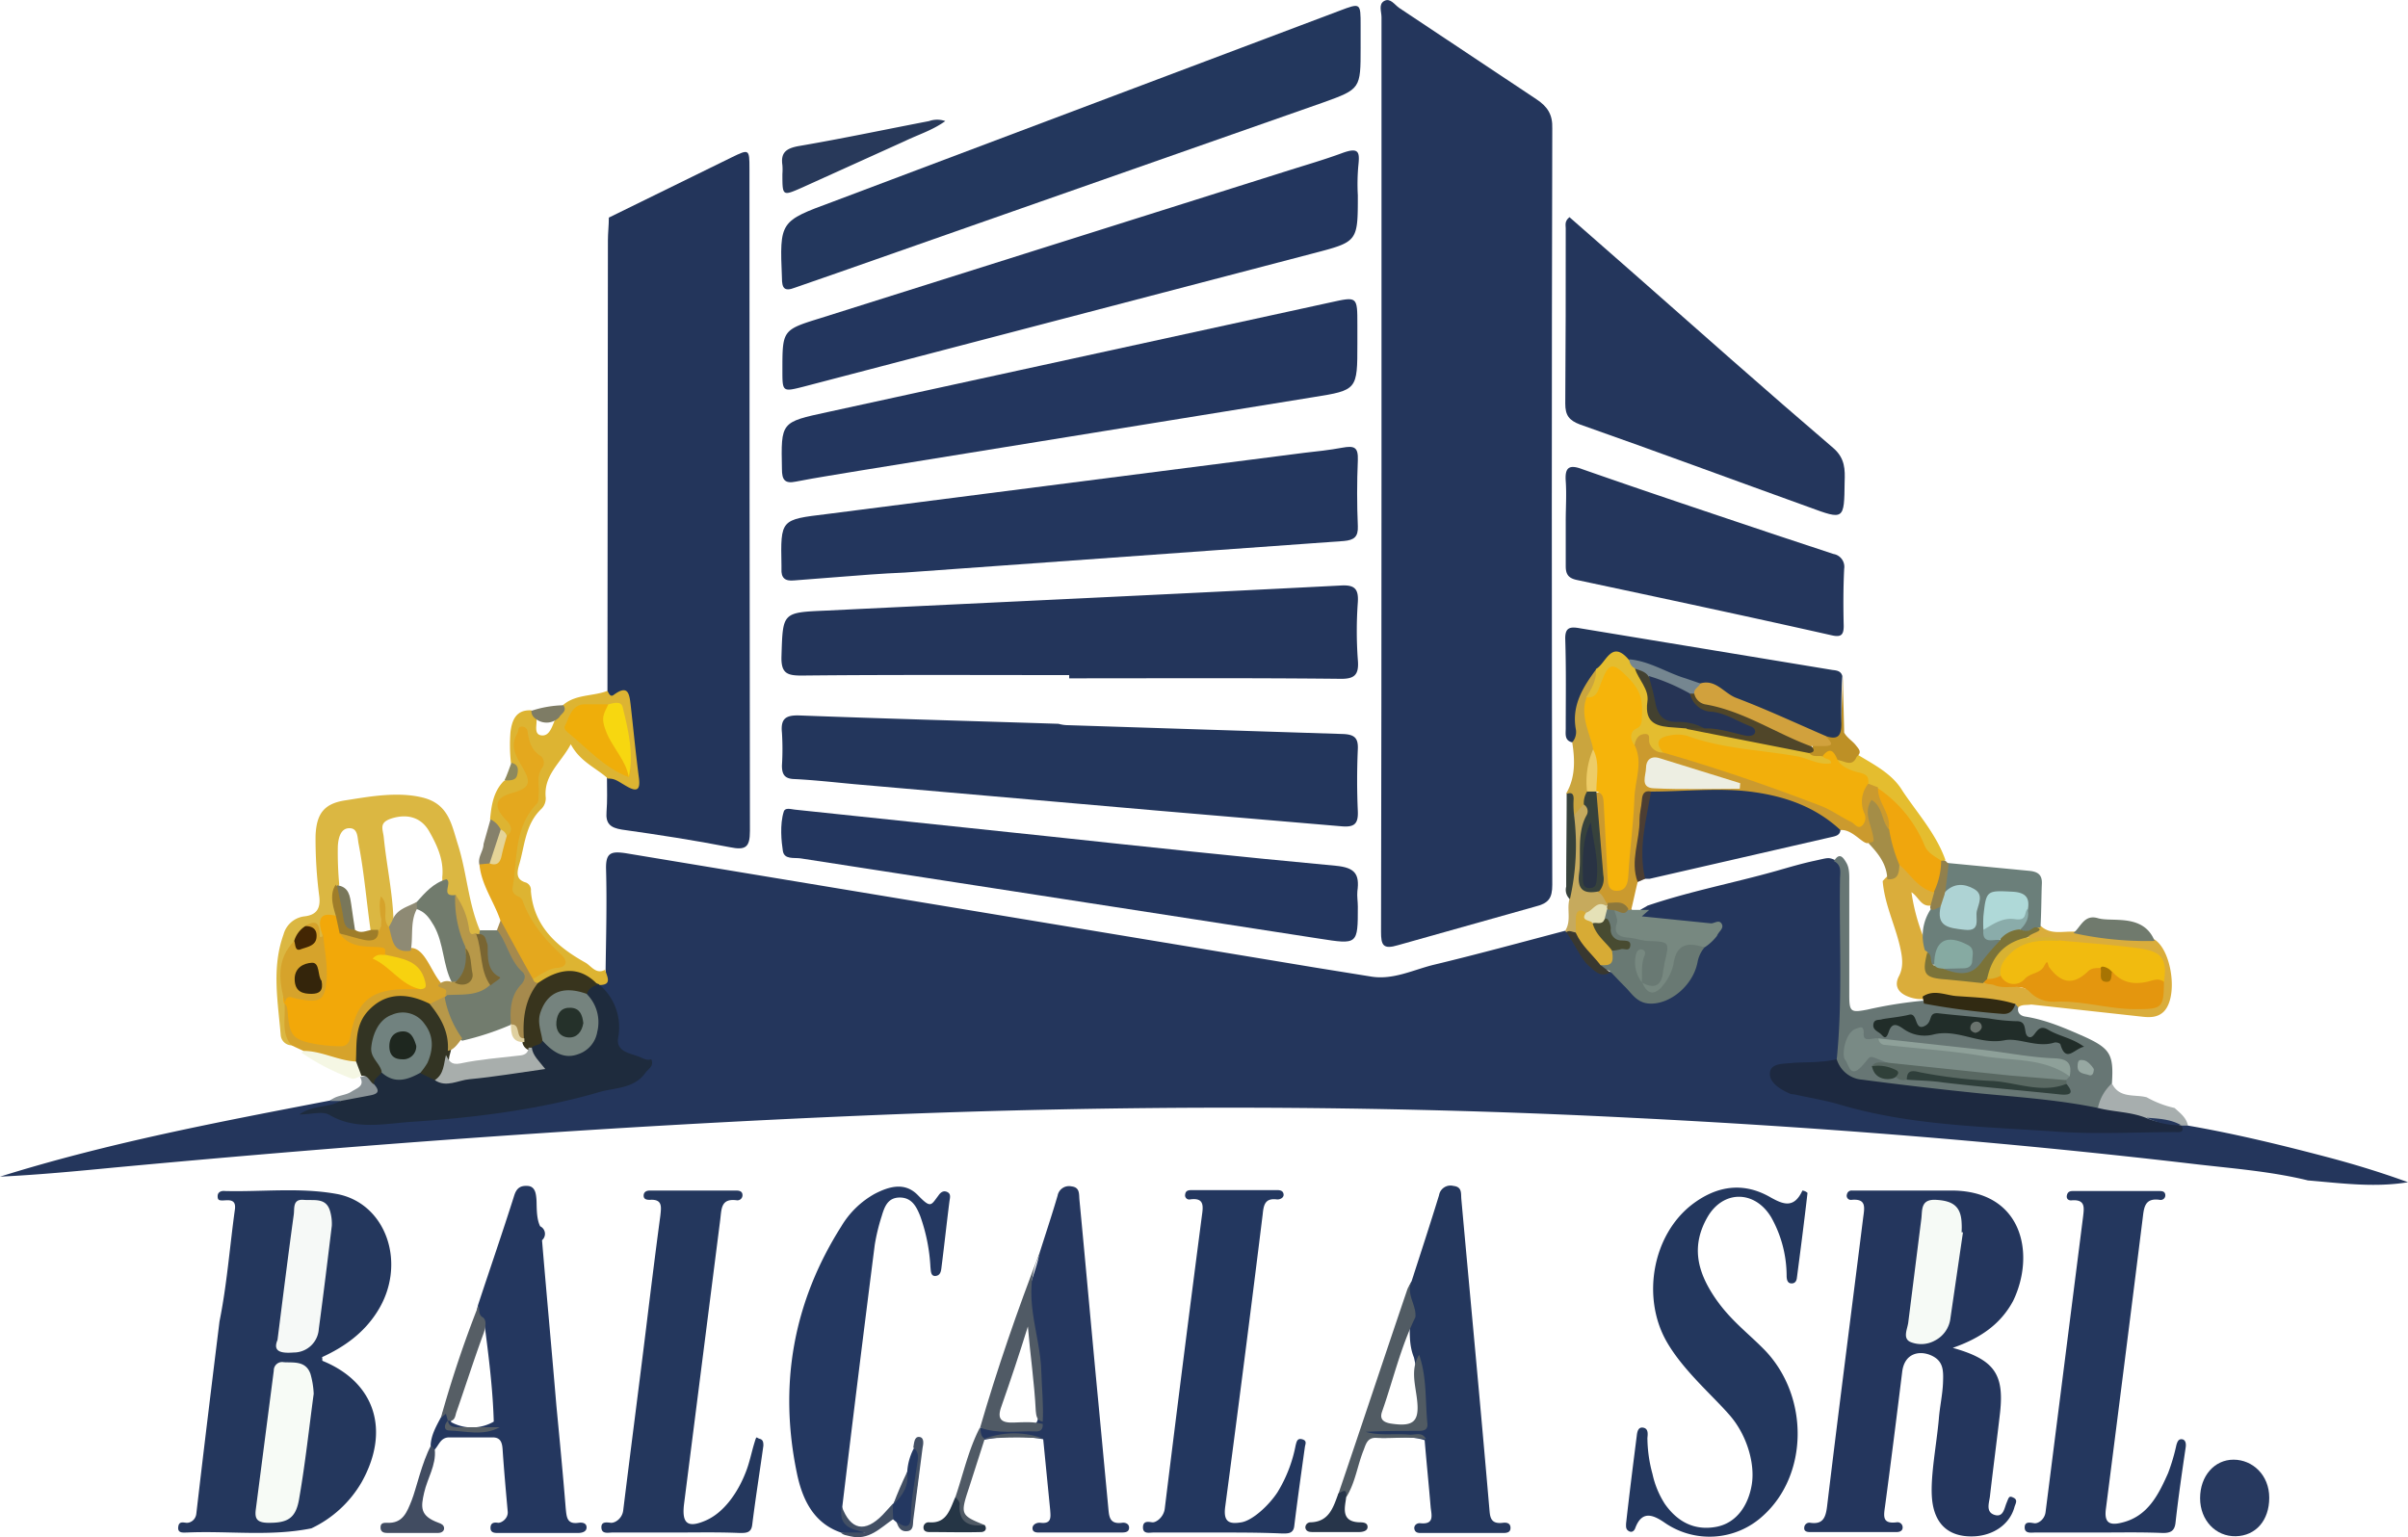 <svg xmlns="http://www.w3.org/2000/svg" viewBox="0 0 518.9 331.3"><defs><style>.cls-1{fill:#a7aeae;}.cls-2{fill:#24365c;}.cls-3{fill:#24365d;}.cls-4{fill:#24375d;}.cls-5{fill:#23375e;}.cls-6{fill:#23375f;}.cls-7{fill:#24375e;}.cls-8{fill:#243861;}.cls-9{fill:#24375f;}.cls-10{fill:#25375f;}.cls-11{fill:#27395f;}.cls-12{fill:#515b63;}.cls-13{fill:#505a65;}.cls-14{fill:#414c61;}.cls-15{fill:#565e65;}.cls-16{fill:#27354a;}.cls-17{fill:#253545;}.cls-18{fill:#f5f7e4;}.cls-19{fill:#424f64;}.cls-20{fill:#8a9397;}.cls-21{fill:#23355b;}.cls-22{fill:#23375d;}.cls-23{fill:#23365e;}.cls-24{fill:#23365d;}.cls-25{fill:#23365c;}.cls-26{fill:#233659;}.cls-27{fill:#677674;}.cls-28{fill:#ddb432;}.cls-29{fill:#daad3b;}.cls-30{fill:#6b7f7a;}.cls-31{fill:#28395a;}.cls-32{fill:#e4bd2f;}.cls-33{fill:#caa53e;}.cls-34{fill:#707a6d;}.cls-35{fill:#c6aa5d;}.cls-36{fill:#37423c;}.cls-37{fill:#bd9026;}.cls-38{fill:#91804d;}.cls-39{fill:#dbb742;}.cls-40{fill:#e4a81e;}.cls-41{fill:#727c6e;}.cls-42{fill:#d6a32b;}.cls-43{fill:#a68a4d;}.cls-44{fill:#86816b;}.cls-45{fill:#7e7c65;}.cls-46{fill:#8d895d;}.cls-47{fill:#1d2940;}.cls-48{fill:#1e2b3d;}.cls-49{fill:#697973;}.cls-50{fill:#778880;}.cls-51{fill:#393830;}.cls-52{fill:#f6faf6;}.cls-53{fill:#f7fbf6;}.cls-54{fill:#f6f9f7;}.cls-55{fill:#333423;}.cls-56{fill:#d1a13d;}.cls-57{fill:#758690;}.cls-58{fill:#798a85;}.cls-59{fill:#212d29;}.cls-60{fill:#8ea099;}.cls-61{fill:#596862;}.cls-62{fill:#2f3f3b;}.cls-63{fill:#312a12;}.cls-64{fill:#304039;}.cls-65{fill:#97a8a2;}.cls-66{fill:#efae0a;}.cls-67{fill:#38341d;}.cls-68{fill:#f7d710;}.cls-69{fill:#e5d497;}.cls-70{fill:#f1bb0f;}.cls-71{fill:#e4960e;}.cls-72{fill:#f0a60d;}.cls-73{fill:#7b7339;}.cls-74{fill:#a48d47;}.cls-75{fill:#d8b232;}.cls-76{fill:#aed3d4;}.cls-77{fill:#afd9d8;}.cls-78{fill:#86aaa2;}.cls-79{fill:#8aacaa;}.cls-80{fill:#f2af0b;}.cls-81{fill:#cb9a2e;}.cls-82{fill:#f6b40a;}.cls-83{fill:#edcc67;}.cls-84{fill:#d7ab35;}.cls-85{fill:#e5e1b7;}.cls-86{fill:#8c773c;}.cls-87{fill:#504629;}.cls-88{fill:#f2a809;}.cls-89{fill:#717b6d;}.cls-90{fill:#b79849;}.cls-91{fill:#8e8a74;}.cls-92{fill:#9f7d29;}.cls-93{fill:#796532;}.cls-94{fill:#432603;}.cls-95{fill:#f7d20f;}.cls-96{fill:#dfd0a0;}.cls-97{fill:#4c3e33;}.cls-98{fill:#71827f;}.cls-99{fill:#75837e;}.cls-100{fill:#a8aeac;}.cls-101{fill:#484b31;}.cls-102{fill:#434130;}.cls-103{fill:#263455;}.cls-104{fill:#6a736e;}.cls-105{fill:#a77402;}.cls-106{fill:#edeee2;}.cls-107{fill:#293344;}.cls-108{fill:#79775a;}.cls-109{fill:#7c6932;}.cls-110{fill:#34250b;}.cls-111{fill:#1e271f;}.cls-112{fill:#25312a;}</style></defs><title>logo-empresa</title><g id="Capa_2" data-name="Capa 2"><g id="Capa_1-2" data-name="Capa 1"><path class="cls-1" d="M455.1,233.5c1.6,3.3,4.9,2.3,7.5,3a21.9,21.9,0,0,0,6,2.3c1.2,1.1,2.6,2.1,2.9,3.9a1.8,1.8,0,0,1-1,.4h-1.1a42.7,42.7,0,0,0-7-1.2c-3.4-.7-6.9-.8-10.1-2.3C450.9,236.7,451.8,235,455.1,233.5Z"/><path class="cls-2" d="M470.1,242.6h1.4c10.4,1.8,20.6,4.3,30.8,7,5.6,1.5,11.1,3.2,16.6,5.2-7.3,1.2-14.5.2-21.7-.4h.1c-8.2-2-16.7-2.6-25.1-3.6-40.2-4.7-80.5-7.9-120.9-9.9-54.8-2.8-109.6-2.8-164.5-.5S78.8,246.6,25,251.6c-8.3.8-16.6,1.6-25,2,23.3-7.3,47.2-11.8,71.1-16.4a2.4,2.4,0,0,1,2.3-.1c-1.6,3.3-4.8,1.8-7.2,2.7,2.9-.8,5.7.3,8.5.7,8,1.2,16.1.6,24.1-.4,5.8-.8,11.5-1.9,17.4-2.5s13-3.3,19.5-5c1.2-.3,2.5-1.2,2.6-2.4s-1.5-1.4-2.4-1.8c-2.6-1.2-4.2-2.9-3.7-6.1s-1.2-6.3-3.3-8.8c-.2-1.7,2-2.6,1.6-4.4.1-7.2.3-14.5.1-21.7-.1-3.6,1-4,4.3-3.5l148.9,24.7,11.8,1.9c4.6.7,8.8-1.4,13.1-2.5,9.6-2.3,19.1-4.9,28.6-7.4l.5.2c1.5.9,1.8,2.6,2.6,3.9s3.6,4.6,6.9,4.8a29.2,29.2,0,0,1,4.1,3.7c3.5,3.2,6.7,3.1,10-.3a10.6,10.6,0,0,0,3.1-5.4,7.3,7.3,0,0,1,2-3.9l1-1.1c1.7-1.7,1.5-2.6-1-2.9s-7.2-.1-10.7-1c-1.1-.3-2.6,0-2.9-1.2s1.3-1.6,2.1-2.2c9.1-3.1,18.6-4.9,27.8-7.5,2.8-.8,5.5-1.6,8.3-2.2s2.9-.8,4.4-.1,1.7,2.7,1.7,4.3c0,10.2.1,20.4-.1,30.6A49.2,49.2,0,0,1,396,228c-1,1.7-2.8,1.9-4.5,2.2s-3,0-4.5.2-3.8-.2-4,1.8,2,2.5,3.6,2.8c10.7,2.1,21.2,5.3,32.3,6.2,14.3,1.3,28.6,2,42.9,1.9C464.9,242.9,467.5,243.1,470.1,242.6Z"/><path class="cls-3" d="M420.8,290.5c8.9,2.5,11.1,5.6,10.2,13.9-.7,6.1-1.5,12.1-2.2,18.2-.2,1.4-.9,3.3,1,3.9s2.1-1.4,2.6-2.6.5-1.6,1.5-1.1.4,1.3.2,2c-1.1,4.1-5.3,6.7-10.3,6.3s-7.2-3.8-7.5-8.5,1-11.2,1.5-16.8c.2-2.6.8-5.2.9-7.8s.1-4.6-2.4-5.8-5.9-.7-6.4,3.5c-1.2,9.7-2.4,19.3-3.7,29-.3,2.1-.6,3.8,2.5,3.4a1.1,1.1,0,0,1,1.3,1.1c0,.8-.7,1-1.3,1H390c-.7,0-1.3-.2-1.2-1a1.1,1.1,0,0,1,1.3-1c2.7.4,3.3-1.1,3.6-3.4,2.5-20.8,5.2-41.6,7.8-62.4.3-2.2.7-4.1-2.5-3.8a.9.9,0,0,1-1-1.2,1,1,0,0,1,1.1-.8H420c15.9-.3,18.7,13.7,13.8,23.8C431.1,285.4,426.8,288.4,420.8,290.5Z"/><path class="cls-4" d="M67.1,329.4c-8.9,1.8-17.9.5-26.8.9-.8,0-2,.2-1.9-1.1s.9-1.1,1.7-1,2-.5,2.2-1.9c1.6-13.8,3.3-27.7,5-41.5,1.6-7.9,2.2-16,3.3-24,.3-1.9-.6-2.2-2-2.1s-1.7,0-1.7-.9.8-1.2,1.6-1.1c8,.2,16-.8,23.9.6,10.9,1.9,15.4,15.2,8.9,25.4-2.9,4.6-7.1,7.6-11.9,9.8.1.3,0,.7.1.8,11.3,4.6,14.7,15,8.4,26.2A24.7,24.7,0,0,1,67.1,329.4Z"/><path class="cls-5" d="M389.5,257.1c-.7,6.1-1.5,12.3-2.3,18.4-.1.7-.5,1.2-1.3,1.1s-.9-1-.9-1.7a25.9,25.9,0,0,0-3.3-12.5c-3.5-5.9-10.4-6-13.8,0s-2.2,11.3,1.2,16.6,7.4,8.1,11.2,12c9.6,10,9.4,26.9-.4,35.7a17,17,0,0,1-21.3,1.4c-2.5-1.7-4.8-2.5-6.2,1.2-.2.6-.7,1.1-1.4.7s-.6-1-.6-1.6c.7-6.3,1.5-12.6,2.3-18.9.1-.9.3-2,1.4-1.8s1,1.3.9,2.2a30,30,0,0,0,1.1,7.8,19.5,19.5,0,0,0,2.7,6.5c2.7,3.8,6.3,5.7,10.9,4.9s7.1-4.8,7.8-9.2-1-10.5-4.7-14.8-10.3-9.9-13.8-16.2c-5.2-9.4-2.9-22.6,5.5-29.2,5.3-4.1,11.1-5.1,17.1-1.6,2.7,1.5,5,2.4,6.8-1.5A1.9,1.9,0,0,1,389.5,257.1Z"/><path class="cls-4" d="M145.5,330.3H132c-.9,0-2.3.4-2.4-1s1.1-1.2,2-1.1,2.5-.9,2.7-2.7c1.6-13,3.3-26,4.9-39,1-8.2,2-16.3,3.1-24.5.2-1.9.5-3.6-2.3-3.4-.6,0-1.3-.1-1.3-.9s.6-1.1,1.3-1.1h18.7c.7,0,1.3.2,1.3,1a1.1,1.1,0,0,1-1.2,1.1c-3.5-.5-3.3,1.9-3.6,4.2l-7.8,61.3c-.5,4.2.8,5.2,4.7,3.5s6.9-6,8.6-10.4c.8-2,1.2-4.1,1.8-6.1s.4-1.3,1.2-1.1.8.9.8,1.5c-.8,5.7-1.7,11.4-2.4,17-.2,1.8-1.3,1.8-2.7,1.8-4.7-.2-9.3-.1-13.9-.1Z"/><path class="cls-6" d="M262.5,330.3H248.6c-.9,0-2.3.4-2.3-1.1s1.2-1.2,2-1.1,2.5-1.1,2.7-3q3.9-31.7,8-63.1c.3-2.1.5-3.9-2.5-3.5a.9.9,0,0,1-1.1-1.1c.1-.8.7-.9,1.4-.9h18.4c.6,0,1.3.1,1.4.9s-.9,1.2-1.5,1.1c-2.5-.3-2.8,1.2-3,3.2-2.6,21.1-5.3,42.1-8.1,63.2-.4,3.3,1.1,3.6,3.5,3.2s5.9-3.6,7.8-6.5a30.3,30.3,0,0,0,3.9-10.1c.2-.7.3-1.6,1.4-1.3s.7,1,.6,1.6c-.8,5.7-1.6,11.4-2.3,17.1-.2,1.8-1.6,1.6-2.8,1.6-4.6-.2-9.1-.2-13.6-.2Z"/><path class="cls-7" d="M452.1,330.3H438.6c-.9,0-2.3.3-2.3-1.1s1.3-1,2.1-.9,2.2-.8,2.4-2.4l8.1-63.8c.2-1.8.5-3.6-2.4-3.4-.6.1-1.3-.2-1.1-1.1s.9-.9,1.4-.9h18.4c.6,0,1.3,0,1.4.8a1,1,0,0,1-1.2,1.1c-3.4-.5-3.4,1.9-3.7,4.2q-3.9,31.2-7.9,62.4c-.4,3,.8,3.6,3.3,3,5.7-1.3,8-6,10.1-10.7a42.7,42.7,0,0,0,1.8-6.1c.2-.6.4-1.3,1.2-1.2s.9,1,.8,1.7c-.8,5.4-1.6,10.9-2.2,16.3-.2,1.8-1.1,2.2-2.7,2.2-4.8-.2-9.4-.1-14-.1Z"/><path class="cls-8" d="M181.2,330.3c-6.1-2.1-8.4-7.5-9.5-12.9-3.9-18.9-.8-36.7,9.6-53.1a19.3,19.3,0,0,1,7.2-7c3.1-1.6,6.5-2.6,9.3.3s2.8,2.2,4.4.1c.4-.6,1-1.2,1.9-.8s.6,1.3.5,2c-.6,4.7-1.1,9.4-1.7,14.1-.1.9-.2,1.9-1.3,2s-1-1.2-1.1-1.9a38.4,38.4,0,0,0-2.2-11c-.8-2-1.8-4-4.4-4s-3.3,2-3.9,4a43.1,43.1,0,0,0-1.5,6.2q-3.6,28.2-7,56.5c-.1,4.1,2.9,4.5,6,5C185.4,331,183.3,330.7,181.2,330.3Z"/><path class="cls-9" d="M116.8,267.3c1,11.9,2.1,23.8,3.1,35.7.7,7.3,1.4,14.6,2,22,.2,1.9.2,3.6,2.8,3.2.7-.1,1.7,0,1.7,1s-1.1,1.2-1.9,1.2H107.7c-.9,0-2,.1-2-1.1s.9-1.2,1.6-1.1,2.3-.9,2.1-2.5c-.4-4.5-.8-8.9-1.1-13.4-.1-1.3-.4-2.5-2.1-2.5H96.8c-1.9,0-2.2,1.7-3.2,2.7s-.6-.6-.8-1c.1-2.2,1.2-4.1,2.2-6,.5-.4.2-1.6,1.1-1.6s.9.9,1,1.6.1.7.1,1a9.4,9.4,0,0,0,9.2-.1c-.2-7.1-1.1-14.1-2-21.1a2,2,0,0,0-1.1-1.4c-.8-.8-.5-1.7-.3-2.6,2.6-7.9,5.3-15.7,7.8-23.6.5-1.6,1.3-2.2,2.9-2.1s1.8,1.6,1.9,2.9-.1,4,.8,5.8A1.8,1.8,0,0,1,116.8,267.3Z"/><path class="cls-4" d="M304.2,276.1c2-6.2,4-12.3,5.9-18.5a2.5,2.5,0,0,1,3.1-2c1.9.2,1.6,1.6,1.7,2.8,2,22.1,4.1,44.2,6,66.3.2,1.9,0,3.9,3,3.5.8-.1,1.6.1,1.6,1.1s-.8,1.1-1.6,1.1H306.3c-.6,0-1.3,0-1.5-.8s.5-1.4,1.3-1.3c3,.3,2.4-1.7,2.2-3.4-.4-4.8-.9-9.7-1.3-14.5-3.6-1.2-7.3-.2-11-.6-1-.1-2.7.5-2.6-1.1s1.6-1.2,2.7-1.1h7.5a2.2,2.2,0,0,0,2.5-2.5,58.4,58.4,0,0,0-1.4-12.5c-1.1-2.7-.9-5.4-.9-8.2S302.7,278.7,304.2,276.1Z"/><path class="cls-10" d="M224,270.1c1.3-4.1,2.7-8.3,3.9-12.4a2.5,2.5,0,0,1,3-2c1.8.2,1.6,1.6,1.7,2.8,1.4,14.6,2.7,29.3,4.1,43.9l2.1,22.3c.2,1.9.1,3.9,3,3.5.8-.1,1.6.3,1.5,1.2s-1,.9-1.8.9H224.3c-.7,0-1.7.1-1.8-.8s.9-1.4,1.7-1.3c2.5.3,2.2-1.3,2.1-2.8l-1.5-15.2a33.4,33.4,0,0,0-12.6.1h0c-1.9-.2-1.1-1.5-1-2.5h0c2.8-.8,5.6.1,8.5-.2,1.3-.1,2.8.4,3.7-1.1a2.3,2.3,0,0,0,.3-1.1,70.2,70.2,0,0,0-1.9-21.5C220.6,278.4,223.2,274.6,224,270.1Z"/><path class="cls-11" d="M489,322.8c0,4.9-2.9,8.2-7.2,8.3s-7.7-3.4-7.7-8.2,3.1-8.3,7.2-8.3S489,317.9,489,322.8Z"/><path class="cls-12" d="M305.8,292c1.7,4.8,1.3,9.9,1.8,14.9.1,1.6-1.3,1.5-2.4,1.5-3.6,0-7.2,0-10.9.2,3.1.9,6.2.3,9.4.6,1.3.1,2.8-.7,3.6,1-3.5-.7-7.1-.1-10.7-.3-1.8-.1-2.2,1.1-2.7,2.5-1.4,3.4-1.8,7.1-3.8,10.3-.3-.8-1.3-.1-1.7-.7,5-14.7,9.9-29.5,14.9-44.2a12.9,12.9,0,0,1,.9-1.6c-1.3,2.7,1.1,5.1.8,7.7-3.2,6.5-4.8,13.6-7.2,20.4-.5,1.5.2,2.2,1.8,2.5,5.1.8,6.4-.4,5.7-5.6C304.9,298.1,304,295,305.8,292Z"/><path class="cls-13" d="M224.7,306.9c.1,1.4-.7,1.7-1.8,1.6-3.9-.1-7.9.6-11.7-.8,3.7-12.7,8-25.2,12.8-37.6,0,.1.1.3,0,.4-4.1,8.4.2,16.8.4,25.2.1,3.6.5,7.1.3,10.7-1.3-.2-1.4-1.3-1.5-2.3-.3-6.1-1.2-12.1-1.7-18.2-1.8,5.8-3.7,11.5-5.7,17.2-1,2.7-.1,3.6,2.6,3.5S222.6,306.4,224.7,306.9Z"/><path class="cls-14" d="M92.9,311.5l.8,1c.3,3.3-1.6,6.1-2.3,9.2s-1,5,3.1,6.5c.6.2,1.2.5,1.2,1.2s-.7,1-1.3,1H83.5c-.8,0-1.5-.2-1.5-1.2s.7-1,1.4-1c3.4.2,4.3-2.3,5.3-4.8S90.9,315.2,92.9,311.5Z"/><path class="cls-15" d="M96.5,306.2c-.1-.5-.3-1-.4-1.5l-1.1.9a245.3,245.3,0,0,1,8.1-24.2c.3.8-.1,1.9.9,2.5s.6,2.4.2,3.5c-2.1,5.7-3.9,11.4-5.9,17.1C98.1,305.2,98,306.5,96.5,306.2Z"/><path class="cls-16" d="M288.4,321.9c.8-.4,1.9-1.3,1.7.7s-1.4,5.4,2.9,5.5c.8,0,1.7.1,1.7,1s-1.1,1.1-1.9,1.1h-9.7c-.8,0-1.6,0-1.8-.9a1.1,1.1,0,0,1,1.1-1.2C286.4,328,287.3,324.9,288.4,321.9Z"/><path class="cls-13" d="M211.2,307.6c.2.9,0,1.9,1,2.5l-3.4,10.6c-1.9,5.7-1.8,5.9,3.4,8-4,1.3-5.9.1-6.1-3.9a8.2,8.2,0,0,0-.2-2.2C207.6,317.6,208.7,312.4,211.2,307.6Z"/><path class="cls-17" d="M205.9,322.6c.3.5.9,1,.9,1.5-.3,4,1.9,5,5.4,4.6.6.9,0,1.5-.8,1.5-3.7.1-7.4,0-11.1,0-.7,0-1.3-.2-1.3-1a1.1,1.1,0,0,1,1.2-1.1C204.1,328.4,204.7,325.2,205.9,322.6Z"/><path class="cls-8" d="M195.5,317.2a12.5,12.5,0,0,1,1.4-5c1.8-.2,1.3,1.2,1.3,2-.2,4.7-1.1,9.3-1.7,13.9-.4,2.9-2.1,1.2-3.3,0l-.7-.6c-1-1.1-.4-2.2-.1-3.3h0A19.5,19.5,0,0,0,195.5,317.2Z"/><path class="cls-18" d="M77.6,232c-.6.2-1.2.6-1.7.5A48.8,48.8,0,0,1,65,226.9l.2-.3c4.1-1.5,7.6.8,11.3,1.8a3.3,3.3,0,0,1,1.7,2.8A.9.9,0,0,1,77.6,232Z"/><path class="cls-19" d="M192.4,324.1c0,1.1,0,2.2.1,3.3-2.8,1.9-5.3,4.7-9.3,3.7-.7-.2-1.5-.2-2-.8h5.3c-3.2-.7-5.9-1.4-5.1-5.6,1.9,5.1,5,5.7,8.8,1.8Z"/><path class="cls-19" d="M193.2,328c1.9,1.3,3.1,1.5,3.1-1.5s.8-7.1,1.3-10.7c.2-1.3.6-2.8-.8-3.8.2-1,.2-2.4,1.3-2.3s.9,1.5.7,2.4c-.7,5.2-1.3,10.3-2,15.5-.1.9.1,2.2-1.2,2.4S193.6,329.4,193.2,328Z"/><path class="cls-20" d="M73.3,237.3H71.1c1.3-1.3,3.2-1.1,4.6-2s2.9-1.2,1.9-3.2H78c1.8-.8,2.6.5,3.5,1.6a2,2,0,0,1-1.2,3.2C78,237.5,75.7,238.3,73.3,237.3Z"/><path class="cls-13" d="M212.1,310.1a18.2,18.2,0,0,1,12.6-.1A88.4,88.4,0,0,0,212.1,310.1Z"/><path class="cls-19" d="M195.5,317.2c.4,3-.9,5.1-3,7C193.4,321.8,194.4,319.5,195.5,317.2Z"/><path class="cls-2" d="M301.3,203.7c-3.3,1-3.7,0-3.7-2.9q.1-49.5.1-98.9V3.7c0-1.2-.7-2.8.6-3.5s2.2.8,3.2,1.5l29.6,19.7c2.4,1.6,3.5,3.3,3.4,6.3q-.2,81.4,0,163c0,2.9-.8,4-3.7,4.7"/><path class="cls-21" d="M130.9,148.9c0-32.4.1-64.7.1-97.1,0-1.6.2-3.2.2-4.9l26.5-13c3.7-1.8,3.8-1.8,3.8,2.4q0,71.4.1,142.8c0,3.5-.9,4.2-4.3,3.5-7.7-1.5-15.5-2.7-23.3-3.8-2.5-.4-3.5-1.3-3.3-3.8s.1-4.7.1-7.1,2.4-.1,3.5.3,2.3.4,2.1-1.5c-.6-4.2-1.1-8.3-1.4-12.5-.2-2-.2-4.4-3.5-3.7C130.9,150.7,130.6,149.7,130.9,148.9Z"/><path class="cls-22" d="M293.2,10.3c0,8.8,0,8.9-8.1,11.8L180.5,58.8,171.3,62c-2.3.9-2.8.1-2.8-2.1-.5-12.2-.5-12.2,10.9-16.4L288.7,2.3c4.5-1.7,4.5-1.7,4.5,3.2Z"/><path class="cls-23" d="M292.5,74.1c0,9.9,0,10-9.5,11.5l-97.5,15.8c-4.7.8-9.4,1.5-14,2.4-2.4.5-3-.4-3-2.7-.2-10.2-.3-10.1,9.9-12.3L286.6,65.2c5.9-1.3,5.9-1.4,5.9,4.8Z"/><path class="cls-21" d="M230.4,145.5c-19.2,0-38.5-.1-57.7.1-3.1,0-4.4-.5-4.3-4.1.3-9.5.1-9.5,9.6-9.9,36.9-1.8,73.9-3.5,110.8-5.4,3-.2,4,.6,3.8,3.6a85.5,85.5,0,0,0,0,12.4c.3,3.4-.8,4.2-4.1,4.1-19.4-.2-38.7-.1-58.1-.1Z"/><path class="cls-24" d="M180.1,124.4l-9,.7c-2,.2-2.8-.6-2.7-2.5v-.7c-.2-10-.2-9.9,9.7-11.1L281,97.6c2.7-.3,5.5-.6,8.2-1.1s3.5-.1,3.4,2.7c-.2,4.7-.2,9.5,0,14.2.1,2.3-.8,3-3,3.2L195,123.4c-4.9.2-9.9.6-14.9,1Z"/><path class="cls-23" d="M292.6,42.1c0,10,0,10-9.6,12.5L173.3,83.3c-4.7,1.2-4.7,1.2-4.7-3.5,0-8.6,0-8.7,8.1-11.2L277.8,36.7c3.8-1.2,7.6-2.3,11.4-3.7s3.8-.1,3.5,2.8A44.2,44.2,0,0,0,292.6,42.1Z"/><path class="cls-25" d="M230.3,156.3l59.1,1.9c2.4.1,3.3.8,3.2,3.2q-.3,6.8,0,13.5c.1,2.7-.8,3.4-3.4,3.2l-39.9-3.4L184,169c-4.3-.4-8.7-.9-13-1.1-2-.1-2.5-1.1-2.5-2.9a56.1,56.1,0,0,0,0-7.1c-.3-3,.8-3.8,3.8-3.7,18.6.7,37.2,1.2,55.8,1.8a7.8,7.8,0,0,0,2.2.3Z"/><path class="cls-2" d="M338.2,46.8,352,58.9c14.3,12.6,28.6,25.3,43.1,37.7,2.5,2.2,2.5,4.6,2.4,7.3-.1,8.2-.1,8.2-7.7,5.4-16.4-5.9-32.8-12-49.3-17.8-2.4-.9-3.2-2-3.2-4.5.1-12.6.1-25.2.1-37.8C337.4,48.5,337.1,47.7,338.2,46.8Z"/><path class="cls-23" d="M292.6,195.4c0,8.2,0,8.2-8.3,6.9L172.5,185c-1.4-.2-3.5.3-3.8-1.6s-.7-5.7.2-8.5c.3-.9,1.5-.5,2.4-.4l55.1,5.8c20.5,2.2,41,4.4,61.5,6.3,4.1.4,5.1,1.8,4.6,5.5C292.4,193.2,292.6,194.3,292.6,195.4Z"/><path class="cls-2" d="M337.4,112.3c0-2.9.2-5.8,0-8.6s.6-3.7,3.5-2.6c14,4.9,28.1,9.6,42.1,14.3l12.1,4a2.8,2.8,0,0,1,2.3,3.2c-.2,4.1-.2,8.2-.1,12.3,0,2-.6,2.5-2.7,2-18.2-4.1-36.5-8-54.8-11.9-1.9-.4-2.4-1.3-2.4-3s0-6.4,0-9.7Z"/><path class="cls-26" d="M338.8,160c-1.7-.4-1.4-1.8-1.4-3,0-6.4.1-12.7-.1-19.1-.1-2.6.9-2.9,3.1-2.5l54.5,9c.9.1,1.8.2,2.1,1.3a110.3,110.3,0,0,0-.1,11.5c.1,2.3-.9,2.9-2.9,2.4-8.2-3.2-16.5-6.3-24.3-10.5a8.9,8.9,0,0,0-3.2-.8c-5.4-1.1-10.2-3.9-15.4-5.5-3.4-2.3-5,.4-6.7,2.5-2.4,3.7-4.8,7.4-4,12.2A2.2,2.2,0,0,1,338.8,160Z"/><path class="cls-27" d="M395.8,228.3c1.3-12.9.5-25.8.7-38.7,0-1.4.5-3.1-1.3-4,1.2-2,2-.8,2.7.4s.6,2.9.6,4.4v24c0,3.7.3,3.9,3.9,3.2a93.5,93.5,0,0,1,11.8-1.9,117.8,117.8,0,0,1,13.3,1.6c2.3.3,4.4.3,6.4-1.1s1.2.1,1,1,.3,1.7,1.5,1.9c4.5.7,8.6,2.5,12.7,4.3,5.7,2.6,6.4,3.9,6,10.1a9.8,9.8,0,0,0-3,5.2,2.7,2.7,0,0,1-2.4.7c-15.8-2.5-31.7-3.2-47.5-5.5a9.3,9.3,0,0,1-5.1-2.1C396.1,230.8,394.9,229.9,395.8,228.3Z"/><path class="cls-28" d="M130.9,148.9c.3.5.6,1.4,1.3.9,3.1-2.3,3.4-.4,3.7,2.1.6,5.3,1.1,10.6,1.8,15.9.3,2.5-.5,2.9-2.6,1.7s-2.5-1.7-4.1-1.7c-2.5-2.3-6-3.6-8-7.4-2.1,4-5.9,6.6-5.4,11.5a3.2,3.2,0,0,1-.9,2.4c-3.6,3.4-3.6,8.1-4.9,12.3-.4,1.5-.6,3,1.5,3.6a1.7,1.7,0,0,1,1.1,1.8c.6,7.7,5.7,12.1,11.8,15.5,1.2.7,2.3,2.6,4.2,1.5.4,1.5,1.7,3.4-1.5,3.3h-.5c-4.2-2.6-8.3-1.9-12.4,0-.8,0-1.4-.2-1.6-1.1s2.4-2.5,4-3,2.3-1.4.8-2.6c-4.1-3.2-5.5-8.2-8.8-12a2.7,2.7,0,0,1-.8-1.6c.4-5.5.2-11.1,3.1-16s4.4-10.1.7-15.4c-.3-.5-.1-1.3-1-1.5-1,2.7.4,4.9,1.5,7.1s.8,4.1-1.8,5.3-3.9,1.9-1.8,5.9a2.2,2.2,0,0,1-.4,3c-1,.3-1.6-.4-2.3-.9a8.4,8.4,0,0,1-2-2.9c.3-3,.7-6,3-8.3a2.8,2.8,0,0,0,1.5-3.9,36.4,36.4,0,0,1-.1-6.6c.3-2.4,1.1-4.9,4.5-4.7a3.2,3.2,0,0,1,1.1,1.7c.2,1.3-.7,3.5,1.1,3.7s2.3-2.1,3-3.6a9,9,0,0,1,1.7-3C124.1,149.6,127.8,150.1,130.9,148.9Z"/><path class="cls-29" d="M434.9,217.1l-.6-.7c-5.1.7-10-.7-15-.9a32.4,32.4,0,0,0-4.4-.2,7.8,7.8,0,0,1-3.7-.5c-2.1-.8-3.1-2.3-2-4.4s.7-4.3.2-6.5c-1.1-4.7-3.3-9.1-3.7-14,1.2-1.4,2.7-2.4,3.7-4,3.1,1.3,4.9,4.4,7.7,6.2a2.6,2.6,0,0,1-.7,3c-2.4.6-2.9-1.8-4.5-2.8a42.1,42.1,0,0,0,3.7,12.2,1.9,1.9,0,0,1,.3,1c-.6,3,.5,4.5,3.7,4.3s5.4.7,8.1,1.1c4.3,1.3,8.9,2.1,13.2,3.2a69.9,69.9,0,0,0,21.5,2.2c3-.2,2.9-2.6,2.9-4.7-.2-4.6-1-5.5-5.4-6.5s-10.6-.7-15.8-1.8c-2-.8-4.3-.2-6.3-.9s.4-2,1-2.8a.9.9,0,0,1,1,0c2.1,1.9,4.6,1.1,7,1.2a51.6,51.6,0,0,1,17.5,1.7c3.7,2.4,5.1,12.3,2,15.5-1.4,1.4-3.2,1.3-4.9,1.1l-23.7-2.6C436.7,216.7,435.8,216.4,434.9,217.1Z"/><path class="cls-30" d="M439.7,199.9h-.5c-1.2.4-2.3,1.3-3.7.6s1-3.1.5-4.7-2.5-2.6-4.4-2.6-2.6,1.1-2.9,2.8a14.2,14.2,0,0,0-.3,4.1c-.1,2.1,2.5,1.5,2.9,3-3.1,5.9-5.8,7.7-10.4,7.1-.9-.1-1.8-.2-2-1.3s1.9-1,2.9-1.2,2-.3,2-1.7-1.2-1.3-2.1-1.7c-3.8-1.6-3.8,1.6-4.8,3.6-2.5.3-.6-2.2-1.7-2.8l-.4-.3a10.3,10.3,0,0,1,1.3-8.9c.6-.6,1.2-1.1,2-.9a3.2,3.2,0,0,1,.9,1.6c.5,2.4,2.6,2.9,4.3,2.4s1.8-3.4,1.7-5.2-2.1-2.1-3.8-1.8-1.9,1-2.7-.3-.3-4.1,1.2-5.7l17.7,1.7c1.7.2,2.7.8,2.6,2.8S439.9,196.8,439.7,199.9Z"/><path class="cls-31" d="M203.7,26.1c-2.8,2-5.8,2.9-8.7,4.3l-22.1,10c-4.3,1.9-4.3,1.9-4.3-2.9a12.1,12.1,0,0,0,0-1.9c-.4-2.7.8-3.6,3.4-4.1,9.4-1.6,18.8-3.6,28.2-5.4A5.2,5.2,0,0,1,203.7,26.1Z"/><path class="cls-32" d="M410,170.5c3.2,4.8,7.2,9.2,9.2,14.8a1.1,1.1,0,0,1-.9.5c-2.2-.3-3.4-1.8-4.4-3.7a27.8,27.8,0,0,0-9.6-11.6,17,17,0,0,1-2.2-1.5,7.5,7.5,0,0,0-3.4-2.1c-1.5-.5-3-1.1-3.2-3.1,1.4-1.1,3.2-.7,4.7-1.2C404,164.9,407.8,166.8,410,170.5Z"/><path class="cls-33" d="M338.8,160a3.4,3.4,0,0,0,.8-2.7c-1-5.2,1.5-9.2,4.4-13.1,1.7,2.5-.4,4.4-1.1,6.6-1.9,3.8.4,7.3,1,10.8a63.5,63.5,0,0,0-1.2,8.6,20.2,20.2,0,0,1-.9,3.3,3.6,3.6,0,0,1-2.8,2.4c-1.8-1.2-.1-3.5-1.5-4.9C339.5,167.6,339.4,163.8,338.8,160Z"/><path class="cls-34" d="M464.3,202.8a73.2,73.2,0,0,1-17.5-1.7c1.6-1.3,2.3-4.1,5.3-3.2S461.9,196.8,464.3,202.8Z"/><path class="cls-35" d="M339.2,175.7l2-2.3c2,.8,1.5,2.4,1,3.7-1.3,3.6-.7,7.3-.9,11s1,3.1,3,3.3a3.6,3.6,0,0,1,2.4,2.4,4.1,4.1,0,0,1,0,1.1,16.9,16.9,0,0,1-4.9,2.3c-2.2.5-.9,2.9-2,3.9s-1.6-.2-2.3-.2a.4.4,0,0,1-.1-.5c1.2-2.1.2-4.5.8-6.6C338.1,187.8,338,181.7,339.2,175.7Z"/><path class="cls-36" d="M339.2,175.7a52.5,52.5,0,0,1-.9,18.1,2.7,2.7,0,0,1-.8-2.7c0-6.7.1-13.3.1-20,1.1-.4,1.5,0,1.5,1.1A20.2,20.2,0,0,0,339.2,175.7Z"/><path class="cls-37" d="M400.1,163.1c-1,2.4-2.7.8-4.2.7a4,4,0,0,0-3.4,0c-1.1.1-2.2.1-2.8-1.1s1.2-1.1.9-2.1a2.3,2.3,0,0,1,2-.6c1.8.5,1.1-.5,1-1.3,2.5.8,3.2-.2,3.2-2.7s.2-6.9.3-10.4l.3,12.3c.6,1.1,1.8,1.8,2.5,2.7S401.3,162.1,400.1,163.1Z"/><path class="cls-38" d="M418.3,185.5h.9l.7.7c-.2,2-.5,4.1-.7,6.1s.5,2.4-1,3.1l-1.5.7c-.6,0-.9-.2-.7-.9l.8-2.9A8.1,8.1,0,0,1,418.3,185.5Z"/><path class="cls-39" d="M62.8,225.3a2.4,2.4,0,0,1-2.3-2.1c-.6-7.3-2-14.6.6-21.8a5.3,5.3,0,0,1,4.5-3.9c2.7-.3,3.5-1.8,3.2-4.3a95,95,0,0,1-.8-13.1c.2-4.7,1.8-6.9,6.4-7.6s11.1-2,16.7-.6,6.2,5.8,7.6,10.2c1.9,6,2.2,12.5,4.7,18.4a.9.9,0,0,1-.1,1l-.9.6c-1.5.5-1.7-.5-2.2-1.6s-1.1-4.7-3.1-6.4-1.7-3.2-1.8-5c.4-3.7-1.1-6.9-2.8-9.9s-4.6-3.8-7.8-2.9-2.2,2.3-2,4.2c.6,6,1.9,11.8,2.1,17.9a2,2,0,0,1-1.2,1.7c-1.7-.4-1.3-1.8-1.4-2.8-.2,1.2.4,2.5-.7,3.6a1.8,1.8,0,0,1-1.6-.1c-.9-6.2-1.4-12.6-2.6-18.8-.3-1.4-.1-3.5-2-3.5s-2.4,2.1-2.5,3.9a74.9,74.9,0,0,0,.3,8.2c-.8,2.2.9,4.5-.1,6.7s-3,2.1-2.8,4.2-1.2,2.2-2.2.3-.7-1.6-1.8-1.2a6.2,6.2,0,0,0-2.4,2.9c-3.1,3.7-2.5,8-2,12.3l.3,1.1C62.2,219.7,62.6,222.5,62.8,225.3Z"/><path class="cls-40" d="M109.2,180.2c1.3-1,1.1-2.1.1-3.2-3-3-2.9-5,1.1-6.1s4-2.4,2.2-5.5-2.6-4.7-1.1-7.4c.3-.5,0-1.3.9-1.4a1.2,1.2,0,0,1,1.3,1.1c.3,2.1.8,4,2.9,5.3a1.9,1.9,0,0,1,.3,2.4c-1.3,1.7-.7,3.6-.8,5.4s0,2-.5,2.5c-4.8,5.1-4.1,11.7-5.1,17.8-.4,2.2,1.7,1.8,2.1,3,1.7,4.7,4.8,8.4,8.4,11.7,1.5,1.4,1,2.7-.9,2.8s-3.6,1.5-5.3,2.4a28.4,28.4,0,0,1-7-12.7c-1.4-4.1-4.1-7.6-4.5-12.1a3.5,3.5,0,0,1,1.9-1c1.7-.1,2-1.4,2.3-2.7S107.7,180.3,109.2,180.2Z"/><path class="cls-41" d="M103.3,201.2c0-.2.1-.5.1-.7h3.5c1.3-.2,1.8.9,2,1.7a10,10,0,0,0,2.2,4.2c2.6,3,2.9,5.7.4,8.9-1.2,1.6-.2,3.9-1.5,5.6a60.3,60.3,0,0,1-10.4,3.4c-3.4-2.1-4.3-5.4-4.5-9.1a1.6,1.6,0,0,1,.7-.9c2.9-1.1,6.3-.6,9-2.4a5.6,5.6,0,0,1,2.3-1.2c-1.9-.1-2.5-1.4-2.7-3A28.6,28.6,0,0,0,103.3,201.2Z"/><path class="cls-42" d="M62.8,225.3c-2.3-2.7-1.2-6-1.5-9,2.1.4,1.5,2.2,1.8,3.5.8,3.3,7.6,6.1,10.5,4.3a2.6,2.6,0,0,0,1-1.9,16.6,16.6,0,0,1,1.3-3.5c2.6-6.5,7.8-7.1,13.7-6.5.4-2.5-.5-3.9-3-4.6s-3-.1-4.1-1.4-4-.9-5.9-1.8-3.6-.7-3.3-3.2c1.4-.8,2.6,0,3.9.3s3.1.6,4.4-.9-.4-4.7.5-7.4c2,2,0,4.8,1.7,6.6s1.7,4.5,4.7,4.5,4.3,4.9,6.4,7.4c.5,1,3.1,1.2,1.1,3.1h-.1c-.8,1.1-1.6,2.2-3.2,2.2a16.7,16.7,0,0,1-3.2-.8c-5.7-1.5-10.5,1.9-11.2,7.8-.2,1.7.5,3.6-1.3,4.8-4-.1-7.6-2.3-11.6-2.3Z"/><path class="cls-43" d="M110.1,220.6c-.2-3-.1-6,2.2-8.4.7-.8,1.2-1.9.3-2.7-2.8-2.5-3.3-6.3-5.5-9.1.3-.7.5-1.4.8-2,2.3,4.2,4.6,8.5,7,12.7.2.7.7.7,1.2.8-.8,3.9-2.3,7.7-2.5,11.7-2.7,1.5-2.5-1.1-3.3-2.4A1.4,1.4,0,0,1,110.1,220.6Z"/><path class="cls-44" d="M105.5,186.1l-2.2.2c-.4-1.6.9-2.9.9-4.4l1.5-5.3a4.7,4.7,0,0,1,2.2,2.2C108.2,181.6,107.9,184.2,105.5,186.1Z"/><path class="cls-45" d="M121.4,152c.9,1.3-.5,1.8-.9,2.6a3.8,3.8,0,0,1-5.1.3,2,2,0,0,1-.9-1.7A23.8,23.8,0,0,1,121.4,152Z"/><path class="cls-46" d="M110.2,164.4c1.7.4,1.5,1.7,1.2,2.8s-1.7,1-2.7,1C109.3,167,109.7,165.7,110.2,164.4Z"/><path class="cls-47" d="M395.8,228.3a6.2,6.2,0,0,0,5.5,4.4q12.9,1.7,25.8,3c8.4.8,16.8,1.4,25,3.1,3.5.9,7.1.8,10.5,2.2s5,.8,7.4,1.6h.1c.6,1.2,0,1.5-1.2,1.4-8.6,0-17.2.5-25.7-.1-15.8-1.1-31.6-1.3-47-5.9-3.1-.9-6.3-1.4-9.4-2.1-.4-.1-.8,0-1.1-.2-2.1-.9-4.5-2.4-4.3-4.5s3-1.9,4.8-2.1S392.6,229.1,395.8,228.3Z"/><path class="cls-2" d="M470,242.5a15.7,15.7,0,0,1-7.4-1.6C465.2,241.1,467.7,241.2,470,242.5Z"/><path class="cls-48" d="M73.3,237.3l6.4-1.2c1.6-.3,2.3-.8,1-2.3s0-2.2,1.3-2.8c2.8.6,5.7.9,8.5-.3s2.4.8,3.6,1.3,4.9-.1,7.4-.5c4.5-.6,9.1-1.1,13.7-1.9,0-1.4-1.3-2.3-1-3.6s1.4-1.7,2.6-1.9,1.8.7,2.7,1.1c4.6,2.6,8.3.3,8.5-5.1.1-2.4-1.6-4.2-1.7-6.4a2,2,0,0,1,2.7-1.6h0a12,12,0,0,1,4.2,11.6c-.5,3.2,3,3.3,5.1,4.3s2-.3,2.2.8-.8,1.6-1.4,2.4c-2.4,3.4-6.4,3.2-9.7,4.1-13.3,3.9-27.2,5.6-41,6.5-5.6.4-11.8,1.8-17.4-1.5-1.5-.9-3.9-.1-6.5-.1C67.5,238.1,70.8,238.8,73.3,237.3Z"/><path class="cls-49" d="M367.3,204.2a6.8,6.8,0,0,0-1.5,3.2c-1,5.1-6,9.1-10.3,8.9-2.7-.1-3.8-2.1-5.3-3.6s-2.1-2.2-3.1-3.2-2.3.2-2.4-1.5a19,19,0,0,0,2.2-3.3c.6-.6,1.5-.7,2.9-1.2-3.7-.6-3.5-3.5-4.5-5.5a2.5,2.5,0,0,1,1.2-2.4,2,2,0,0,1,1.7.2,2.2,2.2,0,0,1,.9,1.6c.1,2.9,1.9,3.6,4.4,4,7.4,1.1,8.1,2.5,5.1,9.2-1,2.2-2.3,3.2-4.5,1.3s-.6-3-.9-4.1a10.4,10.4,0,0,0,.8,3.9c2.2,2.3,3.7,1.3,4.7-1.1s.9-2.8,1.5-4.2C361.7,202.3,363.2,201.8,367.3,204.2Z"/><path class="cls-50" d="M367.3,204.2c-3.6-1.2-6.1-.8-6.7,3.7a10.8,10.8,0,0,1-2.1,4.3c-1.6,2.1-3.3,2.6-4.6-.4h0c2.8,1.5,4.2.5,4.5-2.5l.3-1.8c1.1-4.6,1.1-4.5-3.7-4.7-1.3-.1-2.7-.6-4-.7s-3.5-.4-2.6-3.1c.3-.8-.3-1.9-.5-2.8s1.9-.3,2.9-.5a1.2,1.2,0,0,1,.9.4h3.7l-1.6,1.4,14.8,1.5c.8.1,1.8-.9,2.4.1s-.7,1.7-1,2.6A11,11,0,0,1,367.3,204.2Z"/><path class="cls-51" d="M344.9,208l2.1,1.6c-2.2,1.2-3.4-.4-4.8-1.6s-3-4.8-4.7-7.1c.7-.5,1.4,0,2.1.1C341.9,203,344.2,204.9,344.9,208Z"/><path class="cls-52" d="M414,262.9c.3-1.9-.3-4.5,3.2-4.3s5.3,1.3,5.5,4.8a16.2,16.2,0,0,1,0,2.2h.3l-2.7,18.5a6.2,6.2,0,0,1-3.3,4.8,6.1,6.1,0,0,1-5.4.3c-1.6-.8-.6-2.7-.4-4.1"/><path class="cls-53" d="M67.6,300.4c-1,7.4-1.8,14.9-3.1,22.4-.7,4.5-2.5,5.5-7,5.4-2.1-.1-2.6-.9-2.4-2.7L59,295.4a1.8,1.8,0,0,1,2.2-1.8c2.2.1,4.7-.3,5.7,2.5A18.4,18.4,0,0,1,67.6,300.4Z"/><path class="cls-54" d="M59.8,288.8c1.2-9.5,2.3-18.3,3.5-27,.2-1.3-.3-3.4,2.1-3.2s5-.6,5.8,2.7a9.6,9.6,0,0,1,.3,2.9c-.9,7.4-1.8,14.8-2.8,22.2a5.4,5.4,0,0,1-5.4,5.1C60.7,291.7,58.7,291.4,59.8,288.8Z"/><path class="cls-15" d="M96.5,306.2c.3,1.5,1.5,1.4,2.6,1.4h8.6c-3.6,2-7.4.8-11.1.7C95.6,308.2,95.7,307,96.5,306.2Z"/><path class="cls-55" d="M93.7,232.8l-3.1-1.5c-.6-1.3.5-2.1.8-3.1,1-3.1.3-6.4-1.9-7.8a5,5,0,0,0-5.9.1c-2.4,1.8-3,4.8-1.7,8,.4.9,1.1,1.7.3,2.7s-1.7,1.3-1.6,2.5c-1-.5-1.2-2.1-2.7-1.8l-1.2-3.2c.2-3.8-.3-7.7,2.7-10.9s7.2-4.4,13.1-1.5c3.8,2.3,5,5.7,4.7,9.9-.1.6-.3,1.1-.4,1.7S96.6,232.4,93.7,232.8Z"/><path class="cls-32" d="M389.8,162.2c.8,1.1,1.9.6,2.9.8s2.4-.3,2.3,1.2-1.9,1.6-3,1.3c-8.5-2.6-17.4-2.4-25.9-4.9a15.2,15.2,0,0,0-4.7-1c-1.6,0-2.7.5-2.8,2.3s-2.5.6-3.2-.5-2.1-1.2-3.3-.4c-2-.8-2.2-2.1-1.1-3.9,2.6-4.2,2.2-7.1-1.3-10.9-1.6-1.8-2.6-1.5-3.5.5a13.4,13.4,0,0,1-1.3,2.7c-.8,1.1-1.7,1.9-3.1.9,1.2-1.9,2.3-3.8,2.1-6.1,2.2-1.2,3.3-6.5,7.1-2a8,8,0,0,1,2.2,2.3c1.4,2.1,2.7,4.4,2.7,6.9s2,4.4,4.9,4.6a15.4,15.4,0,0,1,3,.4c7.8,2,15.9,2.4,23.6,4.8A4,4,0,0,1,389.8,162.2Z"/><path class="cls-56" d="M393.6,158.7c.4.9,2.3,2.1-.6,2.1h-2.6c-1.5.8-2.6-.1-3.8-.7-4.7-2.2-9.7-3.9-14.3-6.4-1.4-.7-2.9-.5-4.3-.9a4.6,4.6,0,0,1-3.4-3.1c-.3-1.5.8-2,1.8-2.4,3.3-1,5.1,2.1,7.7,3.1C380.7,152.9,387.1,155.9,393.6,158.7Z"/><path class="cls-57" d="M366.4,147.3c-.3.8-1.4,1.1-1.3,2.1a1.1,1.1,0,0,1-.9.5c-3.2-.7-5.9-2.6-8.9-3.6a12.3,12.3,0,0,1-2.9-2.2,2.2,2.2,0,0,1-1.3-2c4.4.4,8.1,2.9,12.1,4.1Z"/><path class="cls-58" d="M446,232l-.8.8c-4.1,1.9-8.3,0-12.4-.1s-8.9-.9-13.3-1.3-9-.9-13.2-2.5-2.7-1.6-5.2,1-2.7-.6-3.5-1.5,0-6,2.4-6.7c.7-.2,1.7-.9,1.6,1.1s2,.8,3.1,1c4.6,1.8,9.5,1.3,14.3,2.1,7.5,1.3,15.1,1.5,22.5,2.9A6.4,6.4,0,0,1,446,232Z"/><path class="cls-59" d="M449.1,225.6c-2.1.4-3.9,3.6-5.1-.5-.1-.3-.9-.5-1.3-.4-3.7,1.2-7.7-1.1-10.7-.5-5.5,1.1-10.2-2.6-15.5-1.2a7.8,7.8,0,0,1-6.4-1.3c-1.3-.9-2.4-1.4-3.1.7s-1.2.8-1.9.3-1.6-.9-1.4-2,1.2-.8,1.8-1,4-.5,5.9-1,1.1,3.4,3.2,2.5.7-3.1,3.2-2.8,7.2.7,10.8,1.1a40.7,40.7,0,0,0,5.9.6c2.7-.1,1.3,2.9,2.7,3.4s1.6-3.1,4.1-1.6S446.3,223.6,449.1,225.6Z"/><path class="cls-60" d="M446,232c-5.6-4.1-12.5-3.3-18.8-4.4s-14-1.6-21-2.4a1.4,1.4,0,0,1-1.4-1.4l22.8,2.5c5,.6,10,1.6,15.1,1.8C445.8,228.2,446.5,229.4,446,232Z"/><path class="cls-61" d="M406.4,229l26.7,2.8,12.2,1v.7c-1.5,2-3.5,1.4-5.5,1.2-8.6-1-17.2-2.1-25.8-2.7-1.1-.1-2.2-.3-3.1.7a2.4,2.4,0,0,1-2.4-.6c-1.3-1.7-3.7-.9-5.2-2.2C404.1,228.6,405.3,229.1,406.4,229Z"/><path class="cls-62" d="M410.9,232.7c0-2.1,1.2-2,2.8-1.6a109.1,109.1,0,0,0,16,1.9c5.1.4,10.4,2.7,15.6.6,1.4,1.7,1.3,2.5-1.2,2.3-8.5-.9-17-1.6-25.4-2.6C416.1,232.9,413.5,232.9,410.9,232.7Z"/><path class="cls-63" d="M414.6,216.3l-.3-1.5c2.5-1.7,5.1-.2,7.6-.1,4.2.3,8.4.4,12.4,1.7-.5,1.4-1.2,2.3-3,2.1A155.7,155.7,0,0,1,414.6,216.3Z"/><path class="cls-64" d="M403.4,229.8a8.3,8.3,0,0,1,4.9.7c1,.4.9.9.2,1.6S404,233.2,403.4,229.8Z"/><path class="cls-65" d="M451.2,230.4c0,1-.4,1.6-1.1,1.3s-2.4-.2-2.4-1.8.5-1.5,1.3-1.4S450.8,229.7,451.2,230.4Z"/><path class="cls-66" d="M135.5,167.5c-5.3-2-8.9-6.2-13.1-9.6-.7-.6-1-1-.5-1.8s1.2-4.3,4-4.3h5.2c-.5,4.4,1.3,8.1,3.5,11.6C135.4,164.6,136.3,165.9,135.5,167.5Z"/><path class="cls-67" d="M128.8,212.2c-1,.4-2,.8-2.3,2a1.5,1.5,0,0,1-.7.3c-7.4.1-8.4,1.1-8.4,8.5a1.9,1.9,0,0,1-.5,1.3c-.4,1.1-1.7.8-2.3,1.5s-.3.6-.7.5a2.2,2.2,0,0,1-1.3-1.5,1.4,1.4,0,0,1,.3-.9c-.3-4.3.2-8.5,3-12C121,208.3,125.2,208.4,128.8,212.2Z"/><path class="cls-68" d="M135.5,167.5c-.6-3.6-3.4-6.2-4.8-9.6s-.5-4.1.4-6.1c1.2-.3,2.8-.8,3.1.7C135.4,157.4,136.6,162.4,135.5,167.5Z"/><path class="cls-69" d="M105.5,186.1l2.4-7.3a2,2,0,0,1,1.3,1.4c-.4,1.4-.8,2.8-1.1,4.2S107.2,186.7,105.5,186.1Z"/><path class="cls-70" d="M443.8,202.7c5.5.5,11,.9,16.5,1.6s6.8,2.1,6,7.4c-4,1.3-8,2.3-11.5-1.3a3.1,3.1,0,0,0-2.3-.6,2.6,2.6,0,0,0-1.7.7c-2.8,3-5.8,2.2-8.6.2a2.6,2.6,0,0,0-3-.2c-1.9.8-3.5,2.3-5.8,2.1s-3.1-.7-3.2-2.8c.6-4,3.3-6.9,7.1-7.3C439.4,202.3,441.7,202,443.8,202.7Z"/><path class="cls-71" d="M431.1,210.2a3.1,3.1,0,0,0,5.2.8c1.3-1.4,3.3-1.1,4.2-2.8s.7-.3,1.1.3c2.7,3.6,5.3,3.8,8.4.8.9-.8,1.8-.6,2.8-.7s1.2,1.5,2.3.7c2.1,2.6,4.9,3,8,2.2,1.1-.3,2.1-.7,3.2.1,0,5.8-.5,5.9-6.2,5.9s-11.5-1.9-17.4-1.6a7.1,7.1,0,0,1-5.5-2.3c-1.8-1.7-5-.2-7.5-1.3-.8-.3-1.8,0-2.4-.8a1.7,1.7,0,0,1,.8-1.2C429.1,210.2,430,209.7,431.1,210.2Z"/><path class="cls-72" d="M418.3,185.5a15.8,15.8,0,0,1-1.6,6.8c-3.4-.8-5-3.9-7.4-5.9s-2.4-4.9-3.2-7.4a10,10,0,0,0-1.4-5.3c-.6-1.3-1.1-2.5,0-3.8a27.5,27.5,0,0,1,10.1,12.5C415.5,183.9,417,184.6,418.3,185.5Z"/><path class="cls-73" d="M428.2,211l-.9.9-7.8-.8c-4.8-.3-5.4-1.1-4.2-5.8,1.3.5.3,2.3,1.5,2.8a2,2,0,0,1,2.2.8c3,1.1,5.9,1.6,8.1-1.7a54.6,54.6,0,0,1,3.9-4.5c.5-2.6,2.1-3.2,4.5-2.3s2.4-1.1,3.7-.4-1.7,1.1-2.2,2C432.9,203.8,430.4,207.2,428.2,211Z"/><path class="cls-74" d="M407.1,178.8a33.1,33.1,0,0,0,2.2,7.6c-.1,1.7-.2,3.3-2.6,3.1-.1-3.2-1.9-5.5-4-7.7.2-2.3-.9-4.4-.9-6.6s.2-2.7,1.7-3,1.7,1.3,2.2,2.2S406.5,177.2,407.1,178.8Z"/><path class="cls-75" d="M428.2,211c1-4.9,3.8-8,8.8-9,2.2.4,4.6-.7,6.8.8-3.9-.2-7.7-.2-10.8,2.9-1.3,1.3-2.2,2.7-1.9,4.6A5.7,5.7,0,0,1,428.2,211Z"/><path class="cls-76" d="M418.2,195.3c.3-1,.7-2,1-3.1,1.9-1.9,4.1-1.8,6.2-.6s1,3.1.6,4.7,1,4.5-2.6,4.1S417.2,199.7,418.2,195.3Z"/><path class="cls-77" d="M427.4,200.4a28,28,0,0,1,0-2.9c.6-5.7.7-5.6,6.5-5.3,2.6.2,3.5,1.3,3.1,3.7s-1.6,3.4-3.7,3.2S429.6,201.5,427.4,200.4Z"/><path class="cls-78" d="M419,208.8c-.8-.1-1.6,0-2.2-.8,0-5.3,2.6-6.8,7.3-4.3,1.5.8.9,2.2.9,3.3s-.7,1.7-1.9,1.7Z"/><path class="cls-79" d="M427.4,200.4c2.1-1.2,4.1-2.7,6.8-2.3s1.9-1.3,2.7-2.2c.5,1.8-.3,3.2-1.5,4.4a6,6,0,0,0-4.5,2.3C429.5,202.4,427.1,203.6,427.4,200.4Z"/><path class="cls-80" d="M358.4,162.2c-1.9-2.2-1-3.3,1.5-3.7a7.7,7.7,0,0,1,3.7.1c7.6,2.8,15.7,3,23.6,4.4,2.4.4,4.7,2,7.4,1.5-.1-1.2-1.5-.7-1.8-1.6,1.6-2,2.4-.9,3.1.7s2.9,2.5,4.7,2.9,2.1,1,2,2.4-.8,5.3-.5,8-1.5,2.1-3.1,1.4-4.9-2.9-7.6-4c-6.9-2.8-14.1-5-21.1-7.4C366.2,165.7,362,164.6,358.4,162.2Z"/><path class="cls-81" d="M358.4,162.2c11.5,3.3,22.8,7.2,34,11.5,2.3.9,4.3,2.4,6.6,3.5.7.4,1.3,1.5,2.2.8a2.3,2.3,0,0,0,.5-2.8,6.2,6.2,0,0,1,.9-6.3l2.1.8c-.2,3.2,2.9,5.7,2.3,9-1.6-1.8-1.2-4.8-3.7-6.3-1.7,2.5-.3,4.9.2,7.2s.2,1.7-.9,2.1-3.4-3-5.9-2.8-6.1-2.7-9.1-4.1a34,34,0,0,0-16.6-3.2c-4.8.2-9.7-.1-14.5.2-2.9,1.4-2,4.2-2.3,6.5-.6,3.9-.8,7.9-1.3,11.8-.5,2-.9,4-1.4,6h-.8a11.7,11.7,0,0,1-4.4-1.3c-.6-.9-.9-2-1.9-2.5-.8-5.9-.4-11.9-1.3-17.8a4.6,4.6,0,0,1,.6-3.6c2.8-.5,2.7,1.7,2.7,3.2,0,4.3.8,8.4.9,12.7a4.3,4.3,0,0,0,1.7,4.1c1.7-10.3,1.6-20.3,3.2-30.1.2-1.3.7-2.5,2.2-2.6s.7,1.3,1.1,2.1A3,3,0,0,0,358.4,162.2Z"/><path class="cls-82" d="M352.3,160.7c1.8,3.8,0,7.5-.1,11.3-.2,5.6-1,11.1-1.3,16.6-.1,1.8-.5,3.4-2.5,3.4s-1.9-1.8-2-3.3c-.3-5.1-.5-10.2-.8-15.2-.1-1.3,0-2.6-1.6-2.9l-.4-.5c-1.2-2.8.1-5.8-.3-8.6s-3-7.2-1.4-11.2c2.2.2,2.5-1.5,3.1-3.1,1.7-4.5,2.5-4.5,5.7-1.3s3.3,5.4,3.1,8.8c0,1-.1,1.9-1.3,2.4S351.1,159.4,352.3,160.7Z"/><path class="cls-36" d="M344,170.6l1.5,18a4.1,4.1,0,0,1-.9,3.5c-3.4.7-4.8-.4-4.3-4s-.6-8.5,1.6-12.4a1.7,1.7,0,0,0-.6-2.3,4.7,4.7,0,0,1,.7-2.8,1.2,1.2,0,0,1,2,0Z"/><path class="cls-83" d="M344,170.6h-2a17.6,17.6,0,0,1,1.3-9.1C344.8,164.4,344,167.5,344,170.6Z"/><path class="cls-84" d="M344.9,208c-1.8-2.3-4.1-4.2-5.3-6.9,0-1.2-.1-2.4,0-3.6s1-1.8,2.2-.7,1.4,1.4,2,2.2,3.2,3.6,3.6,6.1S347.2,208.2,344.9,208Z"/><path class="cls-85" d="M343.2,199c-.4-.8-2.8-.4-1.4-2.3,1.5-.4,2.3-2.8,4.4-1.4a.5.5,0,0,1,.3.4c0,.2-.1.3-.2.3l-.6,2.4C345.2,199.9,344.2,199.6,343.2,199Z"/><path class="cls-86" d="M346.4,196a1.7,1.7,0,0,1-.1-.7c.1-.2.1-.5.2-.7,1.6,0,3.3-.6,4.4,1.3-.8,1.7-2,.4-3,.3Z"/><path class="cls-87" d="M364.2,149.5h.9a3,3,0,0,0,2.3,2.3c8.3,1.4,15.3,6.3,23,9.1.8.9.4,1.3-.6,1.4l-26.4-5.2c.9-1.1,2.1-1,3.3-1.1,3-.1,5.9.8,8.9,1a37.6,37.6,0,0,0-7.5-2.9C365.9,153.5,363.6,152.7,364.2,149.5Z"/><path class="cls-88" d="M73.3,201.3c1.9,2.7,4.9,2.7,7.6,2.8s2,.5,2.1,1.8a1.6,1.6,0,0,1-1.7.5,56.1,56.1,0,0,1,9.2,6.8h-3c-7.6,0-10.7,2.7-12,10.2-.2,1.3-.8,2.1-2.1,2.1a34.1,34.1,0,0,1-5.5-.5c-4.8-.9-5.5-1.8-5.9-6.8-.1-.8-.1-1.5-.8-2h0c-.7-2.3.9-2.1,2.2-2,6.1.1,7.3-1.2,5.4-7-.8-2.3,1.3-3.9.6-6s-1.1-4.9,3-3.8C74,198.5,74.4,199.7,73.3,201.3Z"/><path class="cls-89" d="M89.8,194.4c1.8-2,3.6-4.1,6.4-4.9,1.4.7-1.5,3.9,2,3.4,1.1,3.7,1.8,7.5,3,11.2s.6,5.9-2.6,7.7H97.4c-2-3.8-1.7-8.4-3.9-12.3-1-1.7-1.9-3-3.8-3.6S89.4,195,89.8,194.4Z"/><path class="cls-42" d="M69.6,201.3c.3,3.2,1,6.5.8,9.7-.4,4.7-1.4,5.2-6.2,4.3-1.2-.2-2.5-1.2-2.8.9-1.3-4.8-1.9-9.5,2.1-13.5,1,.4,2.1.9,3-.2s-.3-2-.6-3c2.5-1.5,3-.1,3,2.1v.3C69.6,202.1,69.5,201.6,69.6,201.3Z"/><path class="cls-90" d="M97.2,211.6H98c5-1.2,2.1-4.8,2.3-7.5a24.3,24.3,0,0,1-2.2-11.3,16.2,16.2,0,0,1,3,7.6c.3,1.3.8.9,1.5.7,2.8,3.2,2,7.5,3.1,11.1-2.8,2.7-6.4,2-9.8,2.3,1-1.8-1.2-1.3-1.5-2.1A2.5,2.5,0,0,1,97.2,211.6Z"/><path class="cls-91" d="M89.8,194.4a6.6,6.6,0,0,0,.1,1.4c-1.6,2.8-.8,6.1-1.4,9.1-4.1.6-3.9-2.7-4.7-5.1l.7-1.3C85.4,195.9,87.8,195.5,89.8,194.4Z"/><path class="cls-92" d="M76.5,200.4c1.2.9,2.4.2,3.6,0h1.4c.2,2.2-1.3,2.5-2.9,2.2s-3.6-1-5.4-1.4c-.3-1.2-.5-2.5-.8-3.7s-1.7-4.6,0-6.9v.2c1.8,1.5,1.5,3.8,2.2,5.7S74.9,199.6,76.5,200.4Z"/><path class="cls-93" d="M105.7,212.4c-2.4-3.3-1.7-7.5-3.1-11.1h.8c1.3.2,1.2,1.2,1.6,2.1s-.8,5.6,2.7,7.2C108.2,210.8,106.4,211.7,105.7,212.4Z"/><path class="cls-94" d="M65.8,199.6c1.6,0,2.6.7,2.4,2.5s-2.1,2-3.4,2.5-1.1-1.1-1.4-1.8A5.6,5.6,0,0,1,65.8,199.6Z"/><path class="cls-90" d="M99.6,223.8c-.9,1-1.6,2.4-3.1,2.7.3-4-1.5-7.2-3.9-10.1l3.2-1.6A21.7,21.7,0,0,0,99.6,223.8Z"/><path class="cls-95" d="M90.6,213.2c-4.3-.9-6.4-4.9-10.3-6.6,1.1-1.2,2-.7,2.8-.8,3.6.8,7.4,1.2,8.5,5.7C91.9,212.7,91.8,213.1,90.6,213.2Z"/><path class="cls-96" d="M113,224.6c-2.7.1-2.9-1.8-2.9-3.8,2.3-.2.8,3.1,2.9,3Z"/><path class="cls-25" d="M355.8,170.6c7.4,0,14.8-.9,22,.1s13.5,3.3,18.8,8.2c-.1,1.1-1,1.3-1.9,1.5l-39.2,9h-1.1c-1.8-.8-1.6-2.4-1.4-3.8.5-4.4.7-8.8,1.5-13.1A4.6,4.6,0,0,1,355.8,170.6Z"/><path class="cls-97" d="M355.8,170.6c-1.1,6.2-2.8,12.4-1.3,18.8l-1.6.7c-1.7-4.6.5-9,.4-13.5,0-1.3.4-2.7.5-4.1S354.3,170.3,355.8,170.6Z"/><path class="cls-98" d="M82.3,231.2c-.3-2-2.5-3.1-2.3-5.4s1.3-6,4.5-7.1a5.7,5.7,0,0,1,7,2c2,2.6,1.9,5.5.6,8.4a15.9,15.9,0,0,1-1.5,2.1C87.9,232.7,85.1,233.7,82.3,231.2Z"/><path class="cls-99" d="M116.9,224.3c-.3-2.1-1.2-4-.4-6.2,1.5-4.3,4.9-5.7,9.9-3.9a8.6,8.6,0,0,1,2.3,8.2,6.1,6.1,0,0,1-4.1,4.8C121.4,228.4,119,226.6,116.9,224.3Z"/><path class="cls-100" d="M96.1,227.4c.7,1.2,1,2.2,3.1,1.8,4.2-.9,8.5-1.2,12.7-1.7,1.2-.1,1.9-.5,2-1.7h.7c.2,1.7,1.5,2.8,2.9,4.6-5.7.8-11,1.7-16.3,2.2-2.5.2-5,1.9-7.5.2C95.7,231.5,95.6,229.3,96.1,227.4Z"/><path class="cls-101" d="M343.2,199c.8-.3,1.9.4,2.5-.7s1.4.8,1.4,1.8a2.3,2.3,0,0,0,2.4,2.6c.8.1,2-.1,1.8,1.2s-1.4.4-2.1.7a9.7,9.7,0,0,1-1.8.3C346,203,343.9,201.6,343.2,199Z"/><path class="cls-50" d="M353.8,211.7a7,7,0,0,1-1.2-6.2c.2-.6.7-1.1,1.4-.8s.5.9.4,1.2c-.8,1.9-.5,3.9-.6,5.8Z"/><path class="cls-102" d="M367.3,157h-3.9l-2.6-.2c-3.5-.2-6.5-.7-5.8-5.6.4-2.6-1.9-4.7-2.7-7.1,1.1.4,2.2.6,2.9,1.6s2,3,2.3,4.8,1.8,3.7,4.4,4.2S366.4,154.3,367.3,157Z"/><path class="cls-103" d="M367.3,157a11.5,11.5,0,0,0-6-1.4c-3,0-4.1-1.6-4.6-4.2s-.9-3.8-1.4-5.7a43.4,43.4,0,0,1,8.9,3.8,4.9,4.9,0,0,0,4.7,3.9c2.9.3,5.4,2,8.2,3.1.6.2,1.2.6,1.1,1.3s-1.1.9-1.8.8C373.4,158,370.5,156.9,367.3,157Z"/><path class="cls-104" d="M425.6,222.6c-.6-.2-1.1-.5-1-1.2a1.3,1.3,0,0,1,1.2-1.2,1.1,1.1,0,0,1,1.2,1.4A1.7,1.7,0,0,1,425.6,222.6Z"/><path class="cls-105" d="M455.1,209.5c-.2.9.1,2.3-1.4,2.1s-.8-1.8-1-2.8S454.6,208.6,455.1,209.5Z"/><path class="cls-106" d="M374.9,170c-6.2,0-12.4.2-18.5-.1-3.1-.1-1.7-2.8-1.7-4.4s1-2.7,2.9-2.1l17.4,5.4C375,169.2,374.9,169.6,374.9,170Z"/><path class="cls-107" d="M342.8,177.2c.5,4,1.7,7.9,1.3,12-.1,1,0,2.1-1.4,2.2s-1.6-.8-1.6-1.9C341,185.3,340.9,181.1,342.8,177.2Z"/><path class="cls-108" d="M76.5,200.4c-1.7,0-2.3-.9-2.5-2.5s-.9-4.7-1.4-7.1c2.6.3,2.8,2.3,3.1,4.2S76.2,198.7,76.5,200.4Z"/><path class="cls-109" d="M100.3,204.3c1.4,1.5,1.1,3.7,1.5,5.4s-1.4,3.3-3.8,2.1C100.4,209.7,100.6,207.1,100.3,204.3Z"/><path class="cls-110" d="M69.3,211.4c.4,2.1-.4,2.8-2.2,2.8s-3.5-.4-3.6-3,1.9-3.6,3.7-3.7S68.4,210.4,69.3,211.4Z"/><path class="cls-111" d="M89.7,225.4a2.8,2.8,0,0,1-3.1,2.9c-1.8,0-2.7-1-2.7-2.8s.9-3.1,2.8-3.2S89.2,223.8,89.7,225.4Z"/><path class="cls-112" d="M125.7,220.5c-.3,1.9-1.4,3.2-3.2,3.1s-2.8-1.5-2.6-3.4,1.1-3.1,3.1-3S125.5,218.8,125.7,220.5Z"/></g></g></svg>